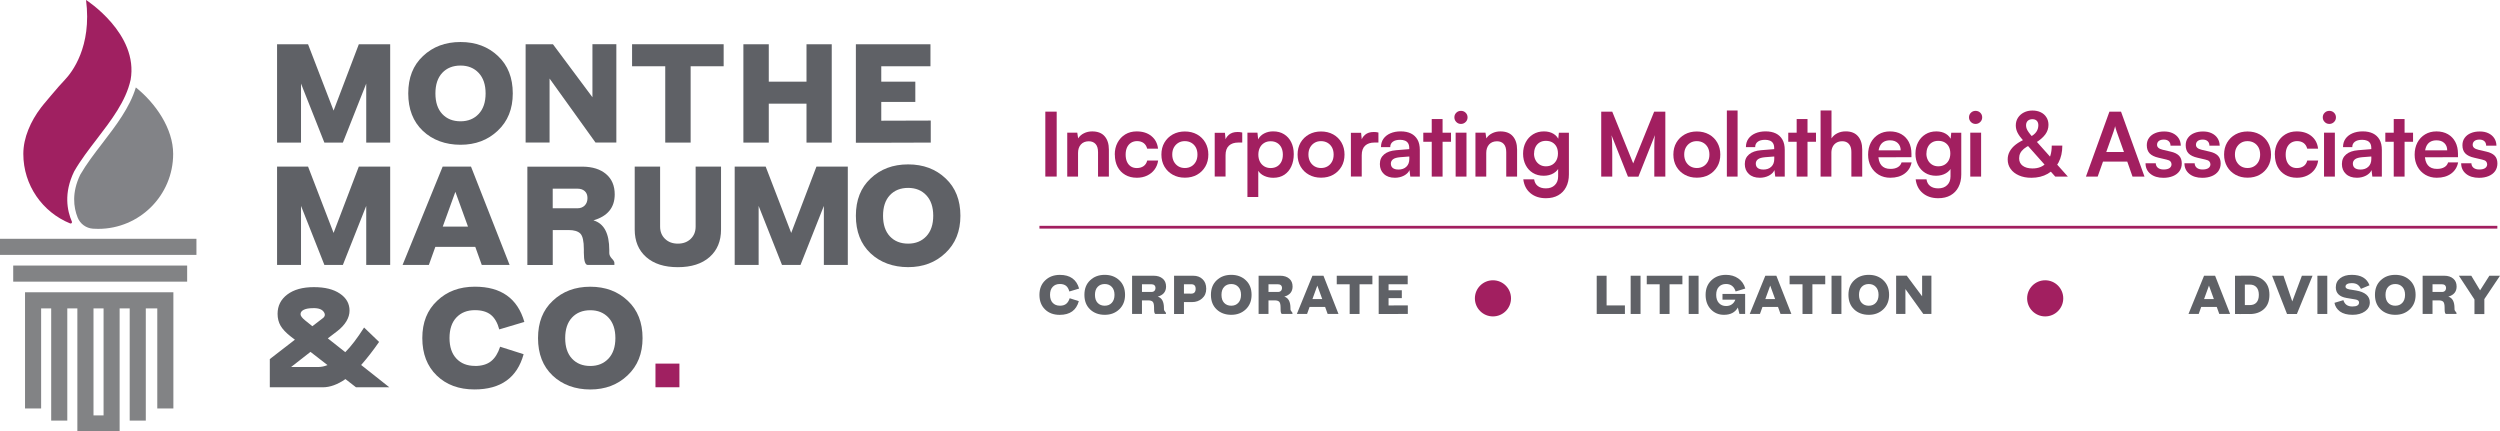 <?xml version="1.0" encoding="UTF-8"?>
<svg id="Layer_2" data-name="Layer 2" xmlns="http://www.w3.org/2000/svg" viewBox="0 0 675.39 116.57">
  <defs>
    <style>
      .cls-1 {
        fill: #5f6166;
      }

      .cls-1, .cls-2, .cls-3, .cls-4, .cls-5 {
        stroke-width: 0px;
      }

      .cls-2 {
        fill: #a21f60;
      }

      .cls-3 {
        fill: #828385;
      }

      .cls-4 {
        fill: #828387;
      }

      .cls-5 {
        fill: #a02061;
      }
    </style>
  </defs>
  <g id="Layer_1-2" data-name="Layer 1">
    <g>
      <g>
        <g>
          <path class="cls-5" d="M35.27,21.62c-1.26,5.72-5.23,10.88-9.08,15.91-2.18,2.84-4.44,5.78-6.15,8.77l-.03.06c-2.82,5.8-1.88,10.55-.59,13.51,0,0,0,0,0,0,.13.3-.17.62-.47.49-7.42-3-12.65-10.28-12.65-18.78,0-2.2.49-4.4,1.34-6.52.84-2.12,2.04-4.16,3.46-6.02.11-.15.29-.38.53-.67.09-.12.19-.23.29-.35,1.06-1.29,2.8-3.31,3.94-4.64.55-.63,1.11-1.25,1.69-1.85,1.81-1.9,7.33-8.84,5.69-21.54,0,0,14.28,9.11,12.04,21.62Z"/>
          <path class="cls-4" d="M46.78,41.58c0,11.18-9.07,20.25-20.25,20.25-.48,0-.95-.02-1.43-.05-1.83-.13-3.44-1.3-4.12-3-1.13-2.82-1.62-6.77.7-11.58,1.65-2.86,3.76-5.62,6-8.53,3.63-4.74,7.37-9.6,9.02-15.05,5.38,4.31,10.08,11.15,10.08,17.96Z"/>
        </g>
        <g>
          <rect class="cls-3" y="64.51" width="53.07" height="4.35"/>
          <rect class="cls-3" x="3.57" y="71.74" width="46.99" height="4.35"/>
          <path class="cls-3" d="M39.4,78.96h-7.07s-4.35,0-4.35,0h0s-2.72,0-2.72,0h0s-4.35,0-4.35,0h0s-2.72,0-2.72,0H6.76v31.39h4.35v-27.04h2.72v30.31h4.35v-30.31h2.72v33.26h11.42v-33.26h2.72v30.31h4.35v-30.31h3.1v27.04h4.35v-31.39h-7.46ZM27.98,112.22h-2.72v-28.91h2.72v28.91Z"/>
        </g>
      </g>
      <g>
        <path class="cls-1" d="M96.96,11.95h8.45v26.57h-6.47v-15.94l-6.31,15.94h-5l-6.31-15.94v15.94h-6.47V11.95h8.37l6.9,17.93,6.82-17.93Z"/>
        <path class="cls-1" d="M138.53,25.23c0,4.18-1.35,7.54-4.05,10.07-2.67,2.54-6.03,3.81-10.07,3.81s-7.55-1.26-10.19-3.77c-2.62-2.49-3.93-5.86-3.93-10.11s1.32-7.59,3.97-10.07c2.67-2.54,6.05-3.81,10.15-3.81s7.48,1.27,10.15,3.81c2.64,2.49,3.97,5.84,3.97,10.07ZM124.41,32.77c2.04,0,3.67-.67,4.92-2,1.24-1.33,1.86-3.18,1.86-5.53s-.62-4.2-1.86-5.53c-1.24-1.33-2.88-2-4.92-2s-3.71.66-4.94,1.98c-1.23,1.32-1.84,3.17-1.84,5.55s.61,4.23,1.84,5.55c1.23,1.32,2.88,1.98,4.94,1.98Z"/>
        <path class="cls-1" d="M160.05,26.26v-14.32h6.46v26.57h-5.63l-12.41-17.29v17.29h-6.47V11.95h7.38l10.67,14.32Z"/>
        <path class="cls-1" d="M170.75,11.95h24.75v5.95h-8.92v20.62h-6.86v-20.62h-8.96v-5.95Z"/>
        <path class="cls-1" d="M217.88,22.06v-10.11h6.82v26.57h-6.82v-10.51h-10.19v10.51h-6.86V11.95h6.86v10.11h10.19Z"/>
        <path class="cls-1" d="M238.08,32.61l13.37-.04v5.95l-13.37.04h-6.86V11.95h20.15v5.95h-13.29v4.16h9.2v5.47h-9.2v5.08Z"/>
        <path class="cls-1" d="M96.96,45h8.45v26.57h-6.47v-15.94l-6.31,15.94h-5l-6.31-15.94v15.94h-6.47v-26.57h8.37l6.9,17.93,6.82-17.93Z"/>
        <path class="cls-1" d="M137.69,71.57h-7.54l-1.75-4.88h-10.79l-1.75,4.88h-7.1l10.83-26.57h7.65l10.43,26.57ZM123.02,51.82l-3.41,9.4h6.82l-3.41-9.4Z"/>
        <path class="cls-1" d="M164.6,67.53v.83c0,.48.22.97.67,1.47.48.48.71.87.71,1.19v.56h-7.18c-.71,0-1.07-1.11-1.07-3.33v-.91c0-2.19-.32-3.61-.95-4.24s-1.68-.95-3.13-.95h-4.32v9.44h-6.86v-26.57h14.95c2.67.03,4.78.7,6.33,2.02,1.55,1.32,2.32,3.15,2.32,5.47,0,3.57-1.92,5.91-5.75,7.02,2.86.85,4.28,3.52,4.28,8.01ZM149.32,50.95v5.32h6.66c.82,0,1.48-.25,1.98-.75s.75-1.18.75-2.02c0-.79-.24-1.41-.73-1.86-.49-.45-1.16-.67-2-.67h-6.66Z"/>
        <path class="cls-1" d="M187.93,61.22v-16.22h6.86v17.02c0,3.12-1.03,5.59-3.09,7.42-2.06,1.82-4.92,2.74-8.57,2.74s-6.5-.91-8.57-2.74c-2.06-1.82-3.09-4.3-3.09-7.42v-17.02h6.86v16.22c0,1.35.44,2.45,1.33,3.31.89.86,2.04,1.29,3.47,1.29s2.58-.43,3.47-1.29c.89-.86,1.33-1.96,1.33-3.31Z"/>
        <path class="cls-1" d="M220.59,45h8.45v26.57h-6.47v-15.94l-6.31,15.94h-5l-6.31-15.94v15.94h-6.47v-26.57h8.37l6.9,17.93,6.82-17.93Z"/>
        <path class="cls-1" d="M259.46,58.29c0,4.18-1.35,7.54-4.05,10.07-2.67,2.54-6.03,3.81-10.07,3.81s-7.55-1.26-10.19-3.77c-2.62-2.49-3.93-5.86-3.93-10.11s1.32-7.59,3.97-10.07c2.67-2.54,6.05-3.81,10.15-3.81s7.48,1.27,10.15,3.81c2.64,2.49,3.97,5.84,3.97,10.07ZM245.34,65.82c2.04,0,3.67-.67,4.92-2,1.24-1.33,1.86-3.18,1.86-5.53s-.62-4.2-1.86-5.53c-1.24-1.33-2.88-2-4.92-2s-3.71.66-4.94,1.98c-1.23,1.32-1.84,3.17-1.84,5.55s.61,4.23,1.84,5.55c1.23,1.32,2.88,1.98,4.94,1.98Z"/>
        <path class="cls-1" d="M97.56,98.6l7.62,6.03h-9l-2.86-2.22c-2.12,1.48-4.16,2.22-6.15,2.22h-14.28v-7.62l6.78-5.24-1.19-.91c-1.24-.98-2.14-1.93-2.68-2.86-.54-.93-.81-2-.81-3.21,0-2.17.88-3.91,2.64-5.24,1.76-1.32,4.14-1.98,7.16-1.98s5.31.58,7.04,1.75c1.73,1.16,2.6,2.7,2.6,4.6s-1.11,3.83-3.33,5.55l-2.54,1.94,4.72,3.73c1.56-1.56,3.25-3.78,5.08-6.66l4.05,3.89c-1.61,2.33-3.23,4.4-4.84,6.23ZM78.64,99.15h7.34c.79,0,1.63-.17,2.5-.52l-4.6-3.57-5.24,4.09ZM82.41,86.54l1.98,1.59,2.62-2.02c.77-.5.94-1.08.52-1.75-.48-.79-1.47-1.16-2.97-1.11-1.08,0-1.92.15-2.5.44-.58.29-.87.69-.87,1.19,0,.45.41,1,1.23,1.67Z"/>
        <path class="cls-1" d="M128.29,98.87c1.85,0,3.31-.43,4.38-1.29,1.07-.86,1.88-2.16,2.44-3.91l6.35,2.02c-1.75,6.35-6.17,9.52-13.29,9.52-4.2,0-7.6-1.26-10.19-3.77-2.59-2.51-3.89-5.88-3.89-10.11s1.33-7.56,4.01-10.07c2.64-2.54,6.04-3.81,10.19-3.81,7.09,0,11.54,3.17,13.37,9.52l-6.78,2.02c-.48-1.8-1.24-3.11-2.28-3.95-1.04-.83-2.48-1.25-4.3-1.25-2.09,0-3.75.66-5,1.98-1.24,1.32-1.86,3.17-1.86,5.55s.62,4.23,1.86,5.55c1.24,1.32,2.91,1.98,5,1.98Z"/>
        <path class="cls-1" d="M173.59,91.34c0,4.18-1.35,7.54-4.05,10.07-2.67,2.54-6.03,3.81-10.07,3.81s-7.55-1.26-10.19-3.77c-2.62-2.49-3.93-5.86-3.93-10.11s1.32-7.59,3.97-10.07c2.67-2.54,6.05-3.81,10.15-3.81s7.48,1.27,10.15,3.81c2.64,2.49,3.97,5.84,3.97,10.07ZM159.47,98.87c2.04,0,3.67-.67,4.92-2,1.24-1.33,1.86-3.18,1.86-5.53s-.62-4.2-1.86-5.53c-1.24-1.33-2.88-2-4.92-2s-3.71.66-4.94,1.98c-1.23,1.32-1.84,3.17-1.84,5.55s.61,4.23,1.84,5.55c1.23,1.32,2.88,1.98,4.94,1.98Z"/>
        <path class="cls-5" d="M177.08,104.62v-6.39h6.47v6.39h-6.47Z"/>
      </g>
      <g>
        <g>
          <path class="cls-1" d="M434.03,74.49v8.02h4.95v2.31h-7.62v-10.33h2.67Z"/>
          <path class="cls-1" d="M440.53,84.82v-10.33h2.67v10.33h-2.67Z"/>
          <path class="cls-1" d="M444.89,74.49h9.62v2.31h-3.47v8.02h-2.67v-8.02h-3.49v-2.31Z"/>
          <path class="cls-1" d="M456.21,84.82v-10.33h2.67v10.33h-2.67Z"/>
          <path class="cls-1" d="M465.34,80.97v-1.57h6.12v5.41h-1.54l-.43-1.73c-.74,1.32-1.99,1.97-3.76,1.97-1.4,0-2.58-.49-3.53-1.48-.95-1-1.42-2.3-1.42-3.92s.52-2.93,1.56-3.92c1.03-.99,2.34-1.48,3.93-1.48,1.29,0,2.4.32,3.33.97.94.65,1.57,1.56,1.9,2.73l-2.61.79c-.42-1.35-1.29-2.02-2.59-2.02-.81,0-1.46.26-1.94.77-.48.51-.72,1.23-.72,2.16s.24,1.67.73,2.21c.49.54,1.13.81,1.94.81.62,0,1.14-.15,1.57-.46.43-.3.74-.72.93-1.26h-3.46Z"/>
          <path class="cls-1" d="M483.95,84.82h-2.93l-.68-1.9h-4.2l-.68,1.9h-2.76l4.21-10.33h2.98l4.06,10.33ZM478.24,77.14l-1.33,3.66h2.65l-1.33-3.66Z"/>
          <path class="cls-1" d="M483.48,74.49h9.62v2.31h-3.47v8.02h-2.67v-8.02h-3.49v-2.31Z"/>
          <path class="cls-1" d="M494.8,84.82v-10.33h2.67v10.33h-2.67Z"/>
          <path class="cls-1" d="M510.35,79.65c0,1.62-.52,2.93-1.57,3.92-1.04.99-2.34,1.48-3.92,1.48s-2.94-.49-3.96-1.47c-1.02-.97-1.53-2.28-1.53-3.93s.51-2.95,1.54-3.92c1.04-.99,2.35-1.48,3.95-1.48s2.91.49,3.95,1.48c1.03.97,1.54,2.27,1.54,3.92ZM504.86,82.59c.79,0,1.43-.26,1.91-.78.48-.52.73-1.24.73-2.15s-.24-1.63-.73-2.15c-.48-.52-1.12-.78-1.91-.78s-1.44.26-1.92.77c-.48.51-.72,1.23-.72,2.16s.24,1.65.72,2.16c.48.51,1.12.77,1.92.77Z"/>
          <path class="cls-1" d="M519.27,80.05v-5.57h2.51v10.33h-2.19l-4.83-6.72v6.72h-2.51v-10.33h2.87l4.15,5.57Z"/>
        </g>
        <g>
          <path class="cls-1" d="M286.33,82.59c.72,0,1.29-.17,1.7-.5.42-.33.73-.84.95-1.52l2.47.79c-.68,2.47-2.4,3.7-5.17,3.7-1.64,0-2.96-.49-3.96-1.47-1.01-.98-1.51-2.29-1.51-3.93s.52-2.94,1.56-3.92c1.03-.99,2.35-1.48,3.96-1.48,2.76,0,4.49,1.23,5.2,3.7l-2.64.79c-.19-.7-.48-1.21-.89-1.54-.41-.32-.96-.49-1.67-.49-.81,0-1.46.26-1.94.77-.48.51-.72,1.23-.72,2.16s.24,1.65.72,2.16c.48.51,1.13.77,1.94.77Z"/>
          <path class="cls-1" d="M303.94,79.65c0,1.62-.52,2.93-1.57,3.92-1.04.99-2.34,1.48-3.92,1.48s-2.94-.49-3.96-1.47c-1.02-.97-1.53-2.28-1.53-3.93s.51-2.95,1.54-3.92c1.04-.99,2.35-1.48,3.95-1.48s2.91.49,3.95,1.48c1.03.97,1.54,2.27,1.54,3.92ZM298.45,82.59c.79,0,1.43-.26,1.91-.78.48-.52.73-1.24.73-2.15s-.24-1.63-.73-2.15c-.48-.52-1.12-.78-1.91-.78s-1.44.26-1.92.77c-.48.51-.72,1.23-.72,2.16s.24,1.65.72,2.16c.48.51,1.12.77,1.92.77Z"/>
          <path class="cls-1" d="M314.45,83.25v.32c0,.18.09.38.26.57.19.19.28.34.28.46v.22h-2.79c-.28,0-.42-.43-.42-1.3v-.35c0-.85-.12-1.4-.37-1.65-.25-.25-.65-.37-1.22-.37h-1.68v3.67h-2.67v-10.33h5.82c1.04,0,1.86.27,2.46.79.6.51.9,1.22.9,2.13,0,1.39-.75,2.3-2.24,2.73,1.11.33,1.67,1.37,1.67,3.12ZM308.51,76.8v2.07h2.59c.32,0,.58-.1.77-.29s.29-.46.29-.79c0-.31-.1-.55-.29-.73-.19-.17-.45-.26-.78-.26h-2.59Z"/>
          <path class="cls-1" d="M317.18,74.49h5.17c1.05,0,1.89.31,2.53.94.66.62.99,1.48.99,2.59s-.38,1.97-1.13,2.62c-.74.65-1.64.97-2.7.97h-2.19v3.21h-2.67v-10.33ZM319.85,79.31l1.97.02c.79,0,1.19-.44,1.19-1.31,0-.82-.4-1.23-1.19-1.23h-1.97v2.53Z"/>
          <path class="cls-1" d="M338.12,79.65c0,1.62-.52,2.93-1.57,3.92-1.04.99-2.34,1.48-3.92,1.48s-2.94-.49-3.96-1.47c-1.02-.97-1.53-2.28-1.53-3.93s.51-2.95,1.54-3.92c1.04-.99,2.35-1.48,3.95-1.48s2.91.49,3.95,1.48c1.03.97,1.54,2.27,1.54,3.92ZM332.63,82.59c.79,0,1.43-.26,1.91-.78.48-.52.73-1.24.73-2.15s-.24-1.63-.73-2.15c-.48-.52-1.12-.78-1.91-.78s-1.44.26-1.92.77c-.48.51-.72,1.23-.72,2.16s.24,1.65.72,2.16c.48.51,1.12.77,1.92.77Z"/>
          <path class="cls-1" d="M348.63,83.25v.32c0,.18.09.38.26.57.19.19.28.34.28.46v.22h-2.79c-.28,0-.42-.43-.42-1.3v-.35c0-.85-.12-1.4-.37-1.65-.25-.25-.65-.37-1.22-.37h-1.68v3.67h-2.67v-10.33h5.82c1.04,0,1.86.27,2.46.79.6.51.9,1.22.9,2.13,0,1.39-.75,2.3-2.24,2.73,1.11.33,1.67,1.37,1.67,3.12ZM342.69,76.8v2.07h2.59c.32,0,.58-.1.77-.29s.29-.46.29-.79c0-.31-.1-.55-.29-.73-.19-.17-.45-.26-.78-.26h-2.59Z"/>
          <path class="cls-1" d="M361.6,84.82h-2.93l-.68-1.9h-4.2l-.68,1.9h-2.76l4.21-10.33h2.98l4.06,10.33ZM355.89,77.14l-1.33,3.66h2.65l-1.33-3.66Z"/>
          <path class="cls-1" d="M361.14,74.49h9.62v2.31h-3.47v8.02h-2.67v-8.02h-3.49v-2.31Z"/>
          <path class="cls-1" d="M375.13,82.52l5.2-.02v2.31l-5.2.02h-2.67v-10.35h7.84v2.31h-5.17v1.62h3.58v2.13h-3.58v1.97Z"/>
        </g>
        <g>
          <path class="cls-2" d="M285.47,30.16v17.54h-3.07v-17.54h3.07Z"/>
          <path class="cls-2" d="M291.25,47.71h-2.93v-11.86h2.71l.24,1.54c.37-.59.89-1.06,1.57-1.39.68-.34,1.42-.5,2.22-.5,1.49,0,2.61.44,3.37,1.32.76.88,1.14,2.08,1.14,3.6v7.3h-2.93v-6.6c0-.99-.22-1.73-.67-2.22-.45-.49-1.06-.73-1.82-.73-.91,0-1.62.29-2.14.86-.51.58-.77,1.34-.77,2.3v6.38Z"/>
          <path class="cls-2" d="M301.16,41.76c0-1.22.25-2.3.76-3.24.5-.94,1.2-1.68,2.09-2.22.89-.54,1.92-.8,3.08-.8,1.62,0,2.94.42,3.97,1.26,1.03.84,1.63,1.97,1.79,3.4h-2.93c-.18-.67-.5-1.18-.97-1.52-.47-.34-1.06-.52-1.76-.52-.61,0-1.15.15-1.62.44-.47.3-.84.72-1.09,1.26s-.38,1.19-.38,1.94.12,1.4.36,1.94.59.96,1.04,1.26c.46.3,1,.44,1.62.44.74,0,1.35-.18,1.84-.53.49-.35.81-.86.97-1.51h2.95c-.13.93-.45,1.74-.97,2.44-.52.7-1.19,1.24-2,1.63-.82.39-1.74.59-2.78.59-1.2,0-2.25-.26-3.14-.78-.9-.52-1.59-1.25-2.08-2.18-.49-.94-.73-2.04-.73-3.3Z"/>
          <path class="cls-2" d="M313.76,41.76c0-1.23.27-2.32.82-3.25s1.3-1.67,2.26-2.2c.96-.53,2.05-.79,3.26-.79s2.32.26,3.28.79c.95.53,1.7,1.26,2.24,2.2s.82,2.02.82,3.25-.27,2.32-.82,3.25-1.29,1.67-2.24,2.2c-.95.53-2.04.79-3.28.79s-2.3-.26-3.26-.79c-.96-.53-1.71-1.26-2.26-2.2s-.82-2.02-.82-3.25ZM316.69,41.76c0,.72.15,1.35.44,1.9.3.54.7.97,1.2,1.27.5.3,1.09.46,1.76.46s1.26-.15,1.78-.46c.51-.3.91-.73,1.2-1.27.29-.54.43-1.18.43-1.9s-.14-1.37-.43-1.91-.69-.96-1.2-1.26c-.51-.3-1.1-.46-1.78-.46s-1.26.15-1.76.46c-.5.3-.9.72-1.2,1.26-.3.54-.44,1.17-.44,1.91Z"/>
          <path class="cls-2" d="M335.6,35.8v2.71h-1.08c-1.07,0-1.91.28-2.52.85-.61.57-.91,1.43-.91,2.58v5.76h-2.93v-11.83h2.76l.24,2.45h-.29c.16-.78.54-1.42,1.13-1.92.59-.5,1.36-.74,2.3-.74.21,0,.42,0,.62.02.21.02.43.06.67.12Z"/>
          <path class="cls-2" d="M337,53.2v-17.35h2.71l.19,1.8c.35-.69.9-1.22,1.63-1.6s1.54-.56,2.42-.56c1.14,0,2.12.26,2.94.77.82.51,1.47,1.22,1.93,2.14.46.91.7,1.99.7,3.24s-.22,2.33-.65,3.29-1.06,1.72-1.88,2.27c-.82.55-1.83.83-3.01.83-.88,0-1.68-.17-2.41-.5s-1.28-.8-1.64-1.39v7.08h-2.93ZM339.95,41.78c0,.7.14,1.33.41,1.87.27.54.66.97,1.16,1.28s1.09.47,1.76.47,1.28-.16,1.78-.47c.5-.31.87-.74,1.13-1.28.26-.54.38-1.17.38-1.87s-.13-1.33-.38-1.87c-.26-.54-.63-.97-1.13-1.28-.5-.31-1.09-.47-1.78-.47s-1.26.15-1.76.46c-.5.3-.89.73-1.16,1.27-.27.54-.41,1.18-.41,1.9Z"/>
          <path class="cls-2" d="M350.55,41.76c0-1.23.27-2.32.82-3.25s1.3-1.67,2.26-2.2c.96-.53,2.05-.79,3.26-.79s2.32.26,3.28.79c.95.53,1.7,1.26,2.24,2.2s.82,2.02.82,3.25-.27,2.32-.82,3.25-1.29,1.67-2.24,2.2c-.95.53-2.04.79-3.28.79s-2.3-.26-3.26-.79c-.96-.53-1.71-1.26-2.26-2.2s-.82-2.02-.82-3.25ZM353.48,41.76c0,.72.15,1.35.44,1.9.3.54.7.97,1.2,1.27.5.3,1.09.46,1.76.46s1.26-.15,1.78-.46c.51-.3.91-.73,1.2-1.27.29-.54.43-1.18.43-1.9s-.14-1.37-.43-1.91-.69-.96-1.2-1.26c-.51-.3-1.1-.46-1.78-.46s-1.26.15-1.76.46c-.5.3-.9.72-1.2,1.26-.3.54-.44,1.17-.44,1.91Z"/>
          <path class="cls-2" d="M372.39,35.8v2.71h-1.08c-1.07,0-1.91.28-2.52.85-.61.57-.91,1.43-.91,2.58v5.76h-2.93v-11.83h2.76l.24,2.45h-.29c.16-.78.54-1.42,1.13-1.92.59-.5,1.36-.74,2.3-.74.21,0,.42,0,.62.02.21.02.43.06.67.12Z"/>
          <path class="cls-2" d="M376.83,48.02c-1.25,0-2.24-.34-2.96-1.02-.73-.68-1.09-1.57-1.09-2.68s.38-1.96,1.14-2.6c.76-.65,1.84-1.03,3.25-1.14l3.55-.29v-.26c0-.54-.1-.98-.3-1.31-.2-.33-.48-.57-.85-.72-.37-.15-.8-.23-1.3-.23-.86,0-1.53.17-1.99.52-.46.34-.7.83-.7,1.45h-2.5c0-.86.22-1.61.66-2.24.44-.63,1.06-1.12,1.87-1.48.81-.35,1.74-.53,2.8-.53s1.99.19,2.76.56c.77.38,1.36.94,1.78,1.68.42.74.62,1.67.62,2.77v7.2h-2.57l-.22-1.75c-.26.61-.75,1.1-1.48,1.49-.73.38-1.56.58-2.48.58ZM377.77,45.81c.91,0,1.64-.26,2.17-.77.54-.51.8-1.22.8-2.14v-.62l-2.47.19c-.91.08-1.56.27-1.94.56-.38.3-.58.68-.58,1.16,0,.53.18.93.53,1.2.35.27.85.41,1.49.41Z"/>
          <path class="cls-2" d="M384.51,35.85h7.49v2.45h-7.49v-2.45ZM389.72,47.71h-2.93v-15.55h2.93v15.55Z"/>
          <path class="cls-2" d="M394.69,33.48c-.5,0-.92-.17-1.26-.52-.34-.34-.52-.76-.52-1.26s.17-.91.52-1.25c.34-.34.76-.5,1.26-.5s.92.17,1.26.5c.34.34.52.75.52,1.25s-.17.92-.52,1.26-.76.52-1.26.52ZM393.25,47.71v-11.86h2.93v11.86h-2.93Z"/>
          <path class="cls-2" d="M401.53,47.71h-2.93v-11.86h2.71l.24,1.54c.37-.59.89-1.06,1.57-1.39.68-.34,1.42-.5,2.22-.5,1.49,0,2.61.44,3.37,1.32.76.88,1.14,2.08,1.14,3.6v7.3h-2.93v-6.6c0-.99-.22-1.73-.67-2.22-.45-.49-1.06-.73-1.82-.73-.91,0-1.62.29-2.14.86-.51.58-.77,1.34-.77,2.3v6.38Z"/>
          <path class="cls-2" d="M411.47,41.52c0-1.15.24-2.18.71-3.08.47-.9,1.13-1.62,1.98-2.15.85-.53,1.83-.79,2.95-.79,1.01,0,1.87.22,2.59.66.72.44,1.22,1.05,1.51,1.84l-.31.26.24-2.4h2.71v11.26c0,1.31-.25,2.45-.76,3.42-.5.97-1.22,1.71-2.14,2.23-.92.52-2.03.78-3.32.78-1.7,0-3.09-.46-4.18-1.37-1.09-.91-1.73-2.16-1.92-3.74h2.93c.1.77.42,1.37.97,1.8.55.43,1.28.65,2.2.65,1.01,0,1.81-.29,2.41-.88.6-.58.9-1.37.9-2.36v-2.95l.34.31c-.29.75-.82,1.35-1.58,1.8-.77.45-1.66.67-2.66.67-1.12,0-2.1-.26-2.93-.77-.83-.51-1.48-1.22-1.94-2.11-.46-.9-.7-1.92-.7-3.07ZM414.42,41.44c0,.67.13,1.27.4,1.79.26.52.64.93,1.12,1.24.48.3,1.04.46,1.68.46.67,0,1.25-.15,1.74-.44.49-.3.86-.7,1.13-1.22.26-.52.4-1.12.4-1.81s-.13-1.28-.38-1.79c-.26-.5-.63-.9-1.12-1.19-.49-.29-1.08-.43-1.76-.43s-1.22.15-1.7.44c-.48.3-.85.7-1.1,1.21-.26.51-.38,1.1-.38,1.75Z"/>
          <path class="cls-2" d="M435.56,47.71h-2.98v-17.54h2.98l5.66,13.97,5.66-13.97h3.02v17.54h-2.98v-7.62c0-.6,0-1.11.02-1.52.02-.42.03-.78.05-1.1.02-.32.05-.64.1-.96l-4.46,11.21h-2.83l-4.44-11.18c.08.53.13,1.2.16,2.02.02.82.04,1.78.04,2.88v6.29Z"/>
          <path class="cls-2" d="M452.07,41.76c0-1.23.27-2.32.82-3.25s1.3-1.67,2.26-2.2c.96-.53,2.05-.79,3.26-.79s2.32.26,3.28.79c.95.53,1.7,1.26,2.24,2.2s.82,2.02.82,3.25-.27,2.32-.82,3.25-1.29,1.67-2.24,2.2c-.95.53-2.04.79-3.28.79s-2.3-.26-3.26-.79c-.96-.53-1.71-1.26-2.26-2.2s-.82-2.02-.82-3.25ZM455,41.76c0,.72.15,1.35.44,1.9.3.54.7.97,1.2,1.27.5.3,1.09.46,1.76.46s1.26-.15,1.78-.46c.51-.3.91-.73,1.2-1.27.29-.54.43-1.18.43-1.9s-.14-1.37-.43-1.91-.69-.96-1.2-1.26c-.51-.3-1.1-.46-1.78-.46s-1.26.15-1.76.46c-.5.3-.9.72-1.2,1.26-.3.54-.44,1.17-.44,1.91Z"/>
          <path class="cls-2" d="M469.42,47.71h-2.9v-17.86h2.9v17.86Z"/>
          <path class="cls-2" d="M475.42,48.02c-1.25,0-2.24-.34-2.96-1.02-.73-.68-1.09-1.57-1.09-2.68s.38-1.96,1.14-2.6c.76-.65,1.84-1.03,3.25-1.14l3.55-.29v-.26c0-.54-.1-.98-.3-1.31-.2-.33-.48-.57-.85-.72-.37-.15-.8-.23-1.3-.23-.86,0-1.53.17-1.99.52-.46.34-.7.83-.7,1.45h-2.5c0-.86.22-1.61.66-2.24.44-.63,1.06-1.12,1.87-1.48.81-.35,1.74-.53,2.8-.53s1.99.19,2.76.56c.77.38,1.36.94,1.78,1.68.42.74.62,1.67.62,2.77v7.2h-2.57l-.22-1.75c-.26.61-.75,1.1-1.48,1.49-.73.38-1.56.58-2.48.58ZM476.36,45.81c.91,0,1.64-.26,2.17-.77.54-.51.8-1.22.8-2.14v-.62l-2.47.19c-.91.08-1.56.27-1.94.56-.38.3-.58.68-.58,1.16,0,.53.18.93.53,1.2.35.27.85.41,1.49.41Z"/>
          <path class="cls-2" d="M483.11,35.85h7.49v2.45h-7.49v-2.45ZM488.31,47.71h-2.93v-15.55h2.93v15.55Z"/>
          <path class="cls-2" d="M494.77,47.71h-2.93v-17.86h2.95v7.54c.37-.58.88-1.04,1.55-1.38.66-.34,1.43-.52,2.29-.52,1.46,0,2.56.44,3.32,1.32.76.88,1.14,2.08,1.14,3.6v7.3h-2.93v-6.6c0-.67-.1-1.22-.31-1.66-.21-.43-.5-.76-.86-.97-.37-.22-.8-.32-1.3-.32-.61,0-1.13.13-1.57.4-.44.26-.78.63-1.01,1.09-.23.46-.35.99-.35,1.58v6.48Z"/>
          <path class="cls-2" d="M510.68,48.02c-1.17,0-2.2-.27-3.11-.8-.9-.54-1.61-1.27-2.12-2.21-.51-.94-.77-2.01-.77-3.23s.25-2.32.74-3.26c.5-.94,1.19-1.68,2.09-2.22.9-.54,1.92-.8,3.07-.8s2.23.25,3.1.76c.86.5,1.53,1.2,2,2.1s.71,1.97.71,3.22v.89l-10.18.02.05-1.87h7.22c0-.82-.26-1.47-.78-1.97-.52-.5-1.22-.74-2.1-.74-.69,0-1.27.14-1.74.43-.47.29-.83.72-1.07,1.3-.24.58-.36,1.28-.36,2.11,0,1.28.28,2.25.83,2.9.55.66,1.37.98,2.46.98.8,0,1.46-.15,1.98-.46.52-.3.86-.74,1.02-1.3h2.71c-.26,1.3-.89,2.31-1.91,3.05-1.02.74-2.3,1.1-3.85,1.1Z"/>
          <path class="cls-2" d="M517.47,41.52c0-1.15.24-2.18.71-3.08.47-.9,1.13-1.62,1.98-2.15.85-.53,1.83-.79,2.95-.79,1.01,0,1.87.22,2.59.66.72.44,1.22,1.05,1.51,1.84l-.31.26.24-2.4h2.71v11.26c0,1.31-.25,2.45-.76,3.42-.5.97-1.22,1.71-2.14,2.23-.92.52-2.03.78-3.32.78-1.7,0-3.09-.46-4.18-1.37-1.09-.91-1.73-2.16-1.92-3.74h2.93c.1.77.42,1.37.97,1.8.55.43,1.28.65,2.2.65,1.01,0,1.81-.29,2.41-.88.6-.58.9-1.37.9-2.36v-2.95l.34.31c-.29.75-.82,1.35-1.58,1.8-.77.45-1.66.67-2.66.67-1.12,0-2.1-.26-2.93-.77-.83-.51-1.48-1.22-1.94-2.11-.46-.9-.7-1.92-.7-3.07ZM520.42,41.44c0,.67.13,1.27.4,1.79.26.52.64.93,1.12,1.24.48.3,1.04.46,1.68.46.67,0,1.25-.15,1.74-.44.49-.3.86-.7,1.13-1.22.26-.52.4-1.12.4-1.81s-.13-1.28-.38-1.79c-.26-.5-.63-.9-1.12-1.19-.49-.29-1.08-.43-1.76-.43s-1.22.15-1.7.44c-.48.3-.85.7-1.1,1.21-.26.51-.38,1.1-.38,1.75Z"/>
          <path class="cls-2" d="M533.72,33.48c-.5,0-.92-.17-1.26-.52-.34-.34-.52-.76-.52-1.26s.17-.91.52-1.25c.34-.34.76-.5,1.26-.5s.92.17,1.26.5c.34.34.52.75.52,1.25s-.17.92-.52,1.26-.76.52-1.26.52ZM532.28,47.71v-11.86h2.93v11.86h-2.93Z"/>
          <path class="cls-2" d="M547.23,37.53l1.25,1.61c-.7.34-1.28.69-1.72,1.06-.44.37-.76.76-.97,1.18-.21.42-.31.88-.31,1.39,0,.86.32,1.54.97,2.02s1.53.72,2.65.72c1.65,0,2.92-.54,3.83-1.62s1.36-2.6,1.36-4.55h2.86c0,1.74-.34,3.27-1.03,4.57-.69,1.3-1.66,2.32-2.92,3.04-1.26.72-2.73,1.08-4.43,1.08-1.26,0-2.38-.21-3.34-.64-.96-.42-1.71-1-2.24-1.74-.54-.74-.8-1.6-.8-2.59,0-.77.18-1.49.55-2.16s.91-1.29,1.63-1.85c.72-.56,1.61-1.06,2.66-1.51ZM549.85,38.64l-1.39-1.66c.75-.38,1.31-.84,1.67-1.37.36-.53.54-1.12.54-1.78,0-.51-.14-.91-.42-1.2-.28-.29-.68-.43-1.19-.43s-.94.15-1.25.44c-.3.3-.46.7-.46,1.21,0,.3.05.6.16.89.1.29.28.61.53.96.25.35.58.77,1,1.25l9.6,10.75h-3.41l-8.54-9.6c-.77-.86-1.31-1.61-1.63-2.24-.32-.63-.48-1.29-.48-1.98,0-.78.2-1.48.59-2.08s.92-1.07,1.6-1.42c.67-.34,1.44-.52,2.3-.52s1.62.16,2.27.48c.65.32,1.16.77,1.52,1.36.37.58.55,1.26.55,2.03,0,.93-.28,1.78-.84,2.56-.56.78-1.46,1.56-2.71,2.34Z"/>
          <path class="cls-2" d="M566.7,47.71h-3.17l6.34-17.54h3.14l6.34,17.54h-3.24l-1.42-4.06h-6.55l-1.44,4.06ZM571.04,35.4l-2.02,5.66h4.78l-2.02-5.66c-.06-.24-.14-.48-.22-.72-.08-.24-.13-.45-.14-.62-.03.16-.08.36-.16.61-.07.25-.15.49-.23.73Z"/>
          <path class="cls-2" d="M579.61,44.11h2.78c.02.51.21.92.58,1.22.37.3.88.46,1.54.46.7,0,1.24-.13,1.6-.38.36-.26.54-.6.54-1.03,0-.29-.1-.54-.29-.77-.19-.22-.55-.39-1.08-.5l-2.14-.5c-1.07-.24-1.87-.63-2.39-1.16-.52-.54-.78-1.28-.78-2.22,0-.77.2-1.43.61-1.99.41-.56.96-.99,1.67-1.28.7-.3,1.51-.44,2.42-.44s1.66.16,2.33.48c.67.32,1.2.77,1.57,1.34.38.58.57,1.25.59,2.02h-2.78c0-.51-.16-.92-.48-1.21-.32-.3-.77-.44-1.34-.44s-1.02.13-1.34.38c-.32.26-.48.6-.48,1.03,0,.66.51,1.1,1.54,1.34l2.14.5c.99.22,1.74.58,2.24,1.08.5.5.76,1.2.76,2.11,0,.8-.21,1.49-.62,2.08-.42.58-1,1.03-1.75,1.34-.75.31-1.62.47-2.59.47-1.47,0-2.64-.36-3.52-1.08-.87-.72-1.31-1.66-1.31-2.83Z"/>
          <path class="cls-2" d="M590.12,44.11h2.78c.02.51.21.92.58,1.22.37.3.88.46,1.54.46.7,0,1.24-.13,1.6-.38.36-.26.54-.6.54-1.03,0-.29-.1-.54-.29-.77-.19-.22-.55-.39-1.08-.5l-2.14-.5c-1.07-.24-1.87-.63-2.39-1.16-.52-.54-.78-1.28-.78-2.22,0-.77.2-1.43.61-1.99.41-.56.96-.99,1.67-1.28.7-.3,1.51-.44,2.42-.44s1.66.16,2.33.48c.67.32,1.2.77,1.57,1.34.38.58.57,1.25.59,2.02h-2.78c0-.51-.16-.92-.48-1.21-.32-.3-.77-.44-1.34-.44s-1.02.13-1.34.38c-.32.26-.48.6-.48,1.03,0,.66.51,1.1,1.54,1.34l2.14.5c.99.22,1.74.58,2.24,1.08.5.5.76,1.2.76,2.11,0,.8-.21,1.49-.62,2.08-.42.58-1,1.03-1.75,1.34-.75.31-1.62.47-2.59.47-1.47,0-2.64-.36-3.52-1.08-.87-.72-1.31-1.66-1.31-2.83Z"/>
          <path class="cls-2" d="M600.85,41.76c0-1.23.27-2.32.82-3.25s1.3-1.67,2.26-2.2c.96-.53,2.05-.79,3.26-.79s2.32.26,3.28.79c.95.53,1.7,1.26,2.24,2.2s.82,2.02.82,3.25-.27,2.32-.82,3.25-1.29,1.67-2.24,2.2c-.95.53-2.04.79-3.28.79s-2.3-.26-3.26-.79c-.96-.53-1.71-1.26-2.26-2.2s-.82-2.02-.82-3.25ZM603.78,41.76c0,.72.15,1.35.44,1.9.3.54.7.97,1.2,1.27.5.3,1.09.46,1.76.46s1.26-.15,1.78-.46c.51-.3.91-.73,1.2-1.27.29-.54.43-1.18.43-1.9s-.14-1.37-.43-1.91-.69-.96-1.2-1.26c-.51-.3-1.1-.46-1.78-.46s-1.26.15-1.76.46c-.5.3-.9.72-1.2,1.26-.3.54-.44,1.17-.44,1.91Z"/>
          <path class="cls-2" d="M614.55,41.76c0-1.22.25-2.3.76-3.24.5-.94,1.2-1.68,2.09-2.22.89-.54,1.92-.8,3.08-.8,1.62,0,2.94.42,3.97,1.26,1.03.84,1.63,1.97,1.79,3.4h-2.93c-.18-.67-.5-1.18-.97-1.52-.47-.34-1.06-.52-1.76-.52-.61,0-1.15.15-1.62.44-.47.3-.84.72-1.09,1.26s-.38,1.19-.38,1.94.12,1.4.36,1.94.59.96,1.04,1.26c.46.3,1,.44,1.62.44.74,0,1.35-.18,1.84-.53.49-.35.81-.86.97-1.51h2.95c-.13.93-.45,1.74-.97,2.44-.52.7-1.19,1.24-2,1.63-.82.39-1.74.59-2.78.59-1.2,0-2.25-.26-3.14-.78-.9-.52-1.59-1.25-2.08-2.18-.49-.94-.73-2.04-.73-3.3Z"/>
          <path class="cls-2" d="M629.29,33.48c-.5,0-.92-.17-1.26-.52-.34-.34-.52-.76-.52-1.26s.17-.91.52-1.25c.34-.34.76-.5,1.26-.5s.92.17,1.26.5c.34.34.52.75.52,1.25s-.17.92-.52,1.26-.76.52-1.26.52ZM627.85,47.71v-11.86h2.93v11.86h-2.93Z"/>
          <path class="cls-2" d="M636.73,48.02c-1.25,0-2.24-.34-2.96-1.02-.73-.68-1.09-1.57-1.09-2.68s.38-1.96,1.14-2.6c.76-.65,1.84-1.03,3.25-1.14l3.55-.29v-.26c0-.54-.1-.98-.3-1.31-.2-.33-.48-.57-.85-.72-.37-.15-.8-.23-1.3-.23-.86,0-1.53.17-1.99.52-.46.34-.7.83-.7,1.45h-2.5c0-.86.22-1.61.66-2.24.44-.63,1.06-1.12,1.87-1.48.81-.35,1.74-.53,2.8-.53s1.99.19,2.76.56c.77.38,1.36.94,1.78,1.68.42.74.62,1.67.62,2.77v7.2h-2.57l-.22-1.75c-.26.61-.75,1.1-1.48,1.49-.73.38-1.56.58-2.48.58ZM637.66,45.81c.91,0,1.64-.26,2.17-.77.54-.51.8-1.22.8-2.14v-.62l-2.47.19c-.91.08-1.56.27-1.94.56-.38.3-.58.68-.58,1.16,0,.53.18.93.53,1.2.35.27.85.41,1.49.41Z"/>
          <path class="cls-2" d="M644.41,35.85h7.49v2.45h-7.49v-2.45ZM649.61,47.71h-2.93v-15.55h2.93v15.55Z"/>
          <path class="cls-2" d="M658.33,48.02c-1.17,0-2.2-.27-3.11-.8-.9-.54-1.61-1.27-2.12-2.21-.51-.94-.77-2.01-.77-3.23s.25-2.32.74-3.26c.5-.94,1.19-1.68,2.09-2.22.9-.54,1.92-.8,3.07-.8s2.23.25,3.1.76c.86.5,1.53,1.2,2,2.1s.71,1.97.71,3.22v.89l-10.18.02.05-1.87h7.22c0-.82-.26-1.47-.78-1.97-.52-.5-1.22-.74-2.1-.74-.69,0-1.27.14-1.74.43-.47.29-.83.72-1.07,1.3-.24.58-.36,1.28-.36,2.11,0,1.28.28,2.25.83,2.9.55.66,1.37.98,2.46.98.8,0,1.46-.15,1.98-.46.52-.3.86-.74,1.02-1.3h2.71c-.26,1.3-.89,2.31-1.91,3.05-1.02.74-2.3,1.1-3.85,1.1Z"/>
          <path class="cls-2" d="M664.88,44.11h2.78c.02.51.21.92.58,1.22.37.3.88.46,1.54.46.7,0,1.24-.13,1.6-.38.36-.26.54-.6.54-1.03,0-.29-.1-.54-.29-.77-.19-.22-.55-.39-1.08-.5l-2.14-.5c-1.07-.24-1.87-.63-2.39-1.16-.52-.54-.78-1.28-.78-2.22,0-.77.2-1.43.61-1.99.41-.56.96-.99,1.67-1.28.7-.3,1.51-.44,2.42-.44s1.66.16,2.33.48c.67.32,1.2.77,1.57,1.34.38.58.57,1.25.59,2.02h-2.78c0-.51-.16-.92-.48-1.21-.32-.3-.77-.44-1.34-.44s-1.02.13-1.34.38c-.32.26-.48.6-.48,1.03,0,.66.51,1.1,1.54,1.34l2.14.5c.99.22,1.74.58,2.24,1.08.5.5.76,1.2.76,2.11,0,.8-.21,1.49-.62,2.08-.42.58-1,1.03-1.75,1.34-.75.31-1.62.47-2.59.47-1.47,0-2.64-.36-3.52-1.08-.87-.72-1.31-1.66-1.31-2.83Z"/>
        </g>
        <g>
          <path class="cls-1" d="M602.48,84.82h-2.93l-.68-1.9h-4.2l-.68,1.9h-2.76l4.21-10.33h2.98l4.06,10.33ZM596.77,77.14l-1.33,3.66h2.65l-1.33-3.66Z"/>
          <path class="cls-1" d="M603.79,74.49l4-.02c1.58,0,2.86.45,3.83,1.36.99.89,1.48,2.17,1.48,3.83s-.49,2.94-1.48,3.84c-.98.89-2.25,1.34-3.83,1.34v-.02l-2.76.02v-.02h-1.23v-10.33ZM606.46,82.42h1.33c.78,0,1.39-.23,1.81-.7.43-.47.64-1.15.64-2.06s-.22-1.59-.65-2.07c-.43-.47-1.03-.71-1.8-.71h-1.33v5.54Z"/>
          <path class="cls-1" d="M619.28,81.41l2.59-6.92h2.88l-4.23,10.33h-2.67l-4.03-10.33h3.08l2.36,6.92Z"/>
          <path class="cls-1" d="M626.06,84.82v-10.33h2.67v10.33h-2.67Z"/>
          <path class="cls-1" d="M634.61,78.17l1.9.31c1.19.2,2.11.56,2.75,1.1.64.54.96,1.25.96,2.12,0,1-.44,1.8-1.31,2.42-.88.62-2,.93-3.35.93-1.44,0-2.58-.3-3.42-.91-.82-.63-1.31-1.4-1.47-2.33l2.41-.72c.33,1.14,1.14,1.71,2.44,1.71,1.19,0,1.79-.36,1.79-1.08,0-.44-.32-.71-.97-.82l-2.39-.4c-1.94-.33-2.92-1.29-2.92-2.87,0-1.04.4-1.86,1.19-2.47.79-.61,1.83-.91,3.1-.91,2.52,0,4.12.94,4.81,2.82l-2.31.97c-.24-.51-.55-.9-.93-1.16s-.91-.39-1.57-.39c-.52,0-.93.08-1.23.25-.29.17-.44.4-.44.69,0,.37.32.61.96.73Z"/>
          <path class="cls-1" d="M652.59,79.65c0,1.62-.52,2.93-1.57,3.92-1.04.99-2.34,1.48-3.92,1.48s-2.94-.49-3.96-1.47c-1.02-.97-1.53-2.28-1.53-3.93s.51-2.95,1.54-3.92c1.04-.99,2.35-1.48,3.95-1.48s2.91.49,3.95,1.48c1.03.97,1.54,2.27,1.54,3.92ZM647.1,82.59c.79,0,1.43-.26,1.91-.78.48-.52.73-1.24.73-2.15s-.24-1.63-.73-2.15c-.48-.52-1.12-.78-1.91-.78s-1.44.26-1.92.77c-.48.51-.72,1.23-.72,2.16s.24,1.65.72,2.16c.48.51,1.12.77,1.92.77Z"/>
          <path class="cls-1" d="M663.1,83.25v.32c0,.18.09.38.26.57.19.19.28.34.28.46v.22h-2.79c-.28,0-.42-.43-.42-1.3v-.35c0-.85-.12-1.4-.37-1.65-.25-.25-.65-.37-1.22-.37h-1.68v3.67h-2.67v-10.33h5.82c1.04,0,1.86.27,2.46.79.6.51.9,1.22.9,2.13,0,1.39-.75,2.3-2.24,2.73,1.11.33,1.67,1.37,1.67,3.12ZM657.16,76.8v2.07h2.59c.32,0,.58-.1.77-.29s.29-.46.29-.79c0-.31-.1-.55-.29-.73-.19-.17-.45-.26-.78-.26h-2.59Z"/>
          <path class="cls-1" d="M672.52,74.49h2.87l-4.23,6.31v4.04h-2.67v-3.93l-4.21-6.42h3.35l2.38,3.95,2.51-3.95Z"/>
        </g>
        <g>
          <circle class="cls-2" cx="403.33" cy="80.6" r="4.88"/>
          <circle class="cls-2" cx="552.52" cy="80.6" r="4.88"/>
        </g>
        <rect class="cls-2" x="280.81" y="61.01" width="393.86" height=".75"/>
      </g>
    </g>
  </g>
</svg>